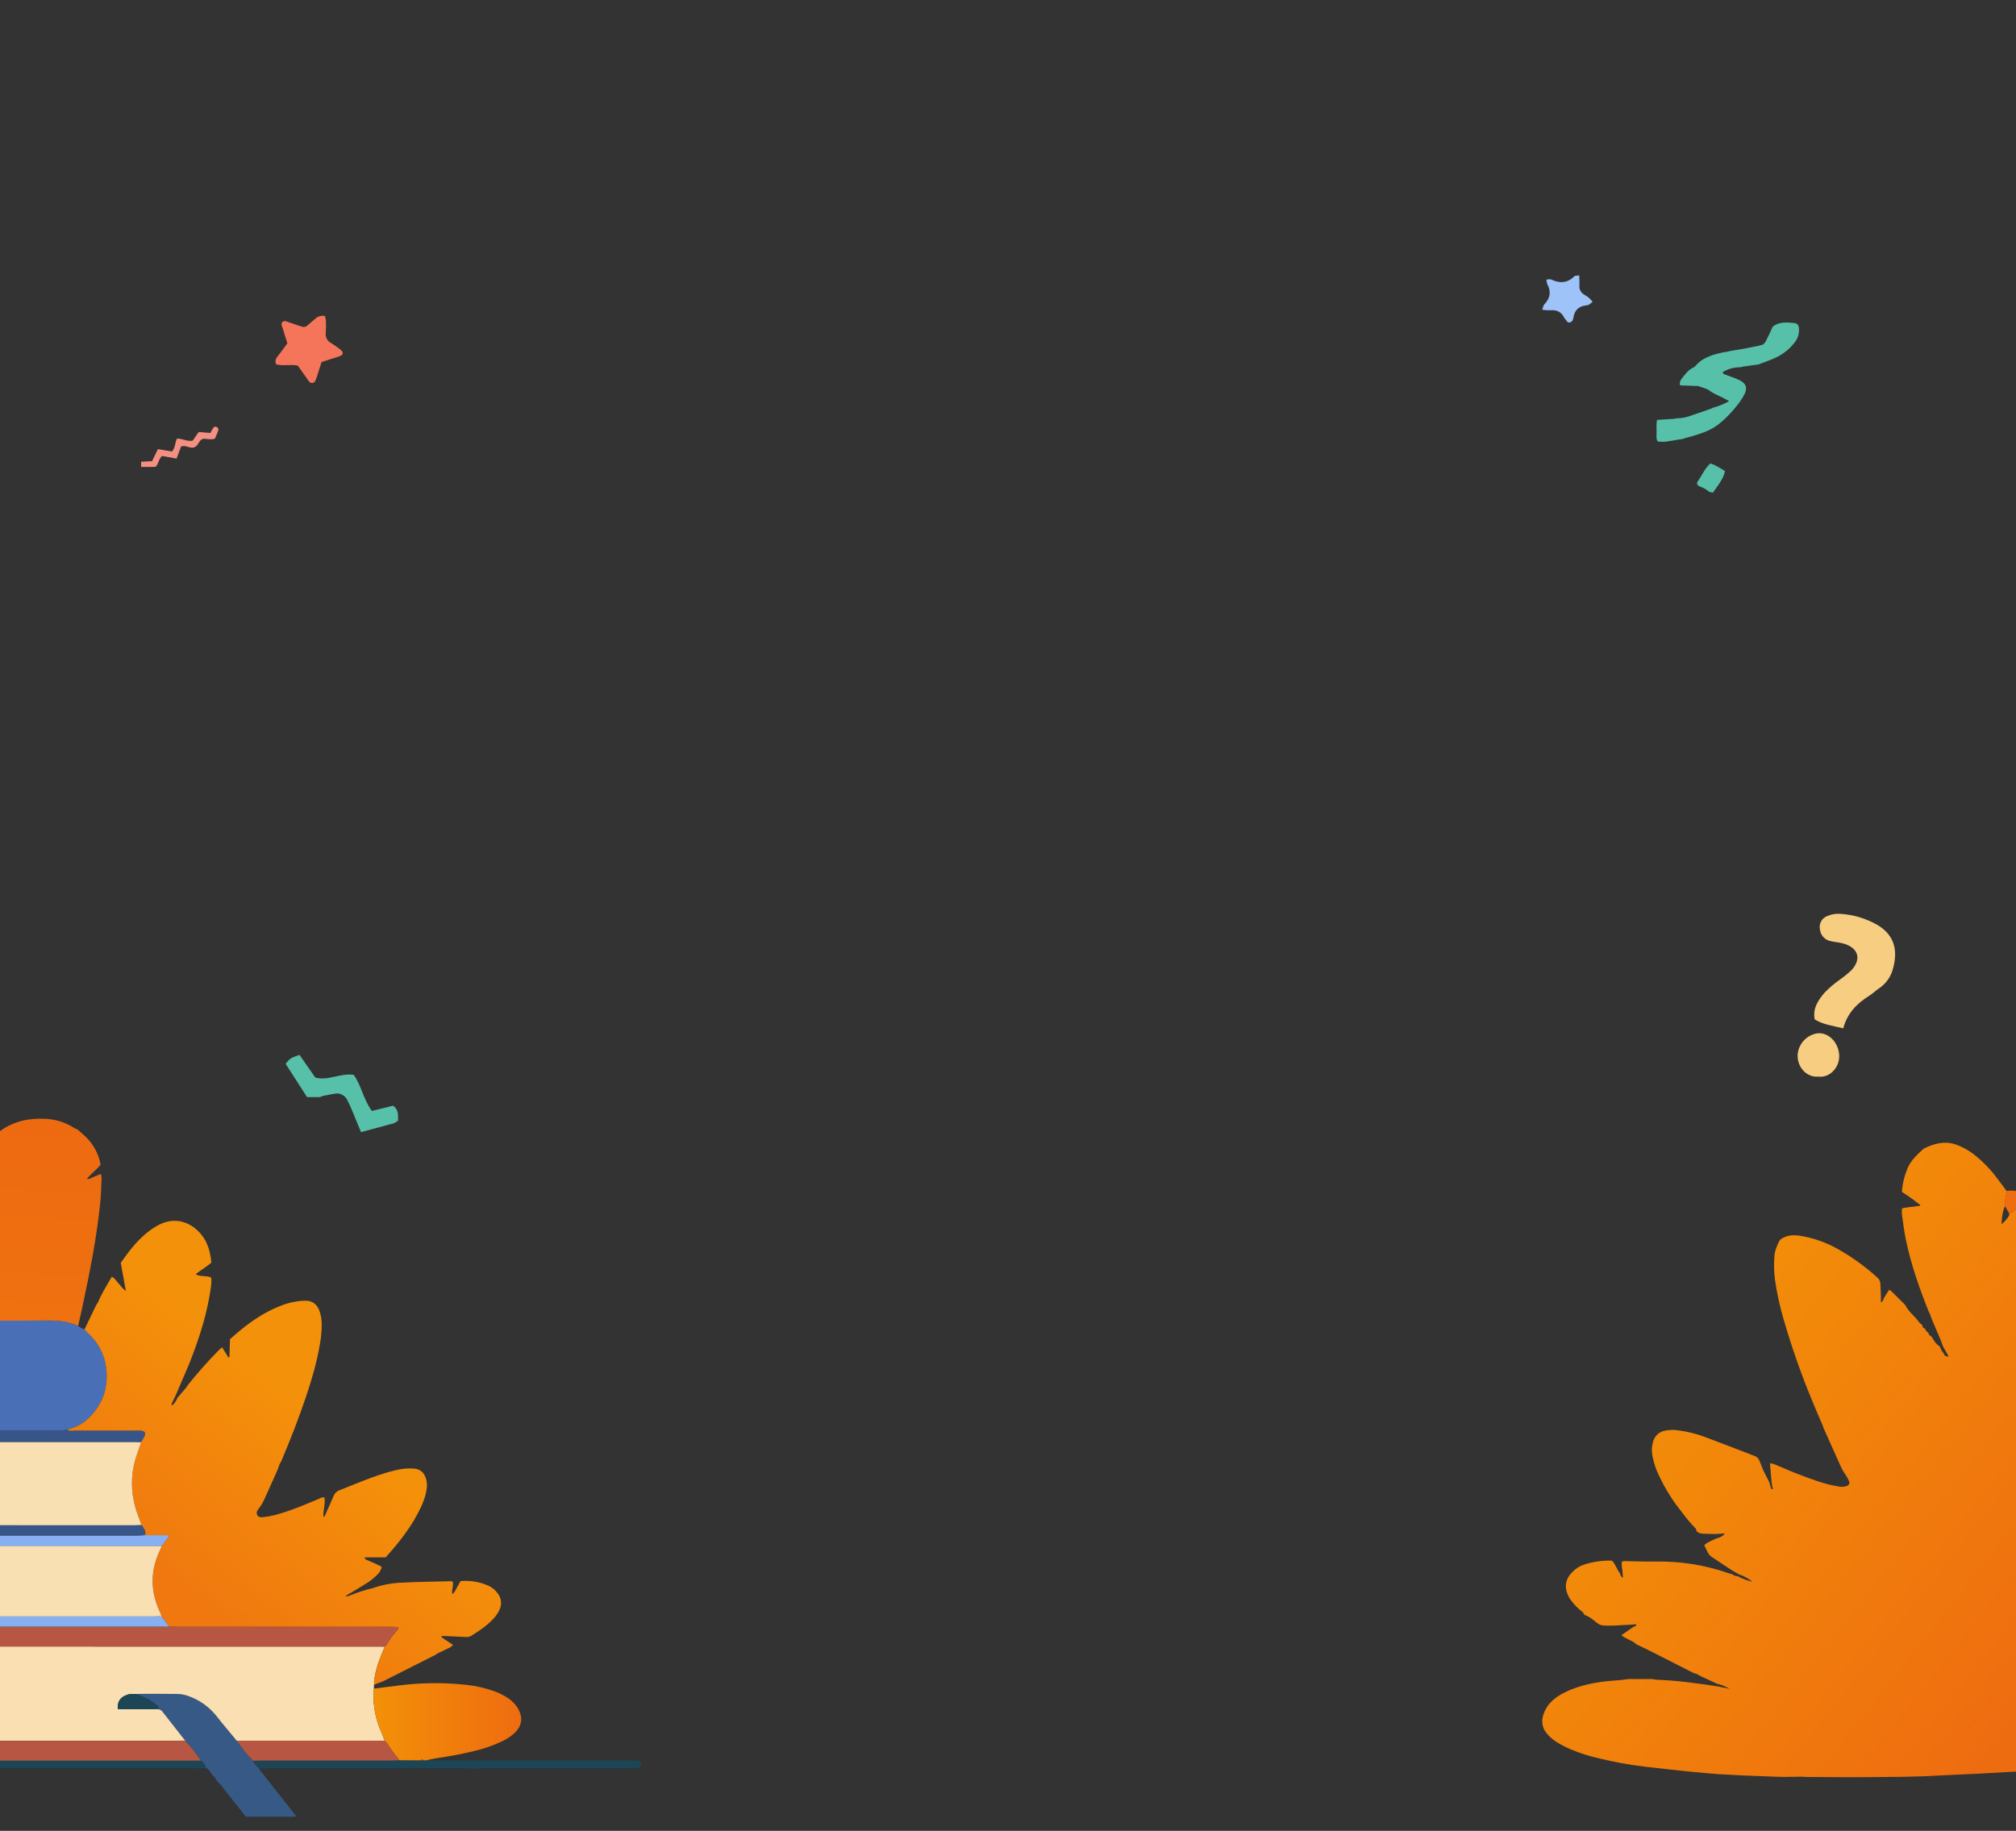 <svg width="600" height="545" viewBox="0 0 600 545" fill="none" xmlns="http://www.w3.org/2000/svg">
<rect x="0" y="0" width="600" height="545" fill="#333333" stroke="none"/>
<g clipPath="url(#clip0_446_4562)">
<path d="M618 400.3V526.177L617.237 526.582L610.281 526.938C610.107 526.831 609.906 526.778 609.703 526.785C609.5 526.791 609.303 526.857 609.136 526.974C605.612 527.124 602.084 527.254 598.56 527.432C595.165 527.598 591.769 527.837 588.374 528.002C584.528 528.197 580.679 528.302 576.838 528.537C569.85 528.97 562.854 528.941 555.858 529.01C549.699 529.063 543.539 528.982 537.375 528.954C536.973 528.954 536.607 528.893 536.226 528.865L531.199 528.941L528.9 528.897L519.63 528.541L518.871 528.516L512.321 528.16L511.562 528.128C508.749 527.885 505.936 527.675 503.124 527.383C498.532 526.908 493.942 526.404 489.353 525.869C484.897 525.332 480.476 524.529 476.113 523.465C473.167 522.822 470.283 521.913 467.498 520.749C465.971 520.085 464.494 519.31 463.078 518.43C462.111 517.797 461.237 517.03 460.482 516.151C458.935 514.411 458.638 512.351 459.41 510.177C459.72 509.33 460.136 508.527 460.647 507.785C461.603 506.381 463.46 504.952 464.979 504.142C468.784 502.119 472.891 501.155 477.106 500.581C478.946 500.33 480.806 500.249 482.659 500.075C483.294 500.014 483.925 499.905 484.559 499.816H491.889C492.257 499.916 492.634 499.985 493.014 500.022C499.113 500.2 505.137 501.083 511.156 501.977L514.849 502.714C513.462 502.054 512.406 501.467 511.192 501.281C509.621 500.556 508.046 499.84 506.483 499.103C505.964 498.86 505.478 498.561 504.976 498.294C504.55 498.176 504.133 498.03 503.726 497.857C499.833 495.89 495.947 493.902 492.074 491.931C490.502 491.122 488.919 490.385 487.34 489.612L486.854 489.369C486.155 488.56 485.102 488.345 484.242 487.803C483.716 487.475 483.089 487.297 482.607 486.726L486.127 484.273C486.303 484.238 486.472 484.176 486.629 484.087C486.778 483.958 487.115 483.921 486.942 483.488L486.102 483.577L481.104 483.856L479.577 483.905C478.504 483.856 477.363 484.018 476.362 483.694C475.454 483.399 474.719 482.573 473.903 481.99C473.209 481.447 472.431 481.02 471.601 480.728C471.597 480.671 471.577 480.618 471.543 480.572C471.51 480.527 471.464 480.493 471.412 480.473C471.275 480.262 471.187 479.991 471.01 479.861C469.75 478.915 468.629 477.795 467.679 476.534C467.173 475.891 466.767 475.175 466.474 474.409C465.537 471.949 466.112 469.832 467.892 468.027C468.841 467.001 470.026 466.228 471.344 465.776C474.057 464.881 476.904 464.47 479.758 464.562C480.81 465.614 481.196 467.193 482.169 468.371C482.191 468.645 482.283 468.909 482.437 469.136C482.59 469.364 482.8 469.548 483.045 469.67C482.988 469.144 482.944 468.727 482.9 468.306C482.948 467.164 482.43 466.043 482.775 464.764C483.081 464.764 483.382 464.704 483.683 464.708C486.697 464.752 489.711 464.878 492.724 464.837C500.103 464.687 507.449 465.856 514.423 468.29C514.825 468.435 515.283 468.537 515.717 468.658C516.118 469.115 516.673 469.136 517.211 469.212C518.574 469.971 520.047 470.509 521.575 470.807C520.346 469.998 519.164 469.119 517.718 468.739L515.451 467.448C513.474 466.14 511.494 464.845 509.533 463.514C509.1 463.235 508.731 462.868 508.448 462.437C507.99 461.672 507.644 460.818 507.218 459.948C507.509 459.685 507.821 459.447 508.15 459.235C508.886 458.831 509.645 458.503 510.397 458.139C512.578 457.37 512.578 457.37 513.378 456.475L510.401 456.637C509.271 456.605 508.146 456.556 507.021 456.548C506.463 456.56 505.911 456.432 505.414 456.176C505.219 456.077 505.054 455.926 504.94 455.738C504.826 455.551 504.766 455.335 504.767 455.115C503.248 453.56 501.841 451.897 500.556 450.141C499.479 448.728 498.374 447.34 497.422 445.834C495.771 443.318 494.338 440.664 493.138 437.901C492.469 436.292 491.993 434.609 491.72 432.886C491.529 431.669 491.613 430.424 491.965 429.243C492.159 428.42 492.582 427.67 493.184 427.08C493.786 426.49 494.542 426.085 495.364 425.912C496.683 425.615 498.045 425.564 499.383 425.763C502.117 426.118 504.803 426.78 507.391 427.738C512.317 429.567 517.207 431.498 522.118 433.372C522.455 433.474 522.765 433.651 523.025 433.89C523.285 434.129 523.489 434.423 523.62 434.752C523.986 435.711 524.376 436.658 524.754 437.614L526.558 441.163L527.016 442.697C527.016 442.819 527.016 442.985 527.08 443.058C527.144 443.13 527.41 443.337 527.482 443.292C527.791 443.143 527.719 442.916 527.482 442.722L527.253 441.103C527.096 439.314 526.939 437.529 526.771 435.578C527.166 435.618 527.558 435.694 527.94 435.804C530.254 436.756 532.533 437.796 534.863 438.686C538.882 440.224 542.9 441.799 547.159 442.479C547.913 442.647 548.697 442.626 549.441 442.418C550.277 442.139 550.615 441.576 550.281 440.799C549.979 440.161 549.634 439.544 549.249 438.953C548.841 438.377 548.468 437.777 548.131 437.156C546.291 433.109 544.483 429.041 542.671 424.981C542.605 424.802 542.551 424.618 542.51 424.431C541.397 421.82 540.244 419.226 539.183 416.595C535.906 408.656 533.076 400.537 530.705 392.278C529.647 388.616 528.841 384.884 528.294 381.111C527.96 378.672 527.9 376.204 528.113 373.752C528.253 372.166 528.888 370.761 529.567 369.373C529.819 369.008 530.165 368.72 530.568 368.539C532.215 367.6 533.995 367.584 535.792 367.863C539.856 368.533 543.768 369.934 547.34 372C551.414 374.34 555.228 377.114 558.715 380.273C559.011 380.518 559.248 380.827 559.409 381.178C559.57 381.528 559.65 381.911 559.644 382.296C559.672 383.511 559.744 384.753 559.796 385.98V387.696C560.033 387.577 560.236 387.399 560.387 387.18C560.537 386.961 560.63 386.706 560.656 386.441L562.264 383.903C562.529 384.073 562.783 384.261 563.023 384.466C564.261 385.68 565.493 386.904 566.72 388.137C566.908 388.311 567.07 388.513 567.198 388.736C568.138 390.61 569.91 391.792 571.071 393.484C571.397 393.867 571.764 394.213 572.164 394.516C572.143 394.634 572.148 394.755 572.178 394.871C572.209 394.986 572.265 395.094 572.342 395.185C572.419 395.276 572.515 395.349 572.623 395.399C572.731 395.448 572.849 395.473 572.968 395.471C573.056 396.143 573.567 396.487 574.029 396.863C574.051 396.989 574.051 397.118 574.029 397.244L574.885 397.908C575.56 399.013 576.187 400.158 577.364 400.83C577.547 401.507 577.883 402.133 578.344 402.659C578.602 403.299 578.923 403.845 579.952 403.813L579.345 402.688L578.224 400.704C578.039 400.162 577.886 399.608 577.661 399.085C576.689 396.762 575.692 394.451 574.716 392.128C574.583 391.768 574.47 391.4 574.378 391.027C574.257 390.881 574.151 390.723 574.065 390.553C571.284 383.6 568.805 376.541 567.258 369.191C566.728 366.669 566.414 364.103 566.053 361.549C566.012 360.951 566.012 360.35 566.053 359.752C567.66 359.218 569.356 359.347 570.955 358.942C571.204 359.048 571.477 359.048 571.497 358.736C571.497 358.61 571.184 358.469 571.015 358.331C569.459 357.088 567.836 355.932 566.153 354.871C566.088 354.712 566.058 354.54 566.065 354.369C566.276 352.049 566.853 349.779 567.772 347.642C568.841 345.262 570.694 343.594 572.554 341.902C575.632 340.405 578.766 339.502 582.198 340.729C583.955 341.358 585.609 342.246 587.108 343.364C589.575 345.236 591.791 347.423 593.702 349.868C594.907 351.378 596.028 352.956 597.19 354.506C597.225 354.815 597.212 355.128 597.154 355.433C596.704 356.647 596.82 357.886 596.804 359.125C596.748 359.153 596.659 359.169 596.639 359.218C595.928 360.861 595.783 362.609 595.699 364.419C596.575 363.696 597.327 362.833 597.925 361.865C598.034 361.679 597.925 361.371 597.925 361.116C598.48 361.116 598.825 360.76 599.227 360.44C600.195 359.667 600.561 359.813 601.047 361.104C601.307 361.282 601.539 361.499 601.734 361.747C602.671 363.439 603.571 365.151 604.487 366.851C605.29 368.32 606.094 369.782 606.898 371.251C607.018 371.47 607.127 371.696 607.223 371.927C607.464 372.522 607.625 373.141 607.926 373.716C609.859 377.581 611.611 381.523 613.214 385.539C613.833 387.093 614.516 388.623 615.123 390.185C615.702 391.679 616.284 393.18 616.73 394.718C617.132 396.013 616.971 397.301 615.959 398.325C615.543 398.81 615.049 399.221 614.496 399.539C615.051 399.28 616.18 400.753 616.811 400.668C617.228 400.627 617.632 400.502 618 400.3Z" fill="url(#paint0_linear_446_4562)"/>
<path d="M615.991 360.436C616.651 360.589 617.323 360.677 618 360.699V400.3C617.627 400.503 617.217 400.627 616.795 400.664C616.164 400.737 615.035 399.276 614.48 399.535C615.033 399.217 615.527 398.806 615.943 398.321C616.955 397.296 617.096 396.009 616.714 394.714C616.26 393.176 615.678 391.674 615.107 390.181C614.5 388.619 613.817 387.089 613.198 385.534C611.591 381.519 609.843 377.577 607.91 373.712C607.625 373.141 607.448 372.497 607.207 371.923C607.111 371.692 607.002 371.466 606.882 371.247C606.078 369.778 605.274 368.316 604.471 366.847C603.555 365.147 602.654 363.435 601.718 361.743C601.523 361.495 601.291 361.278 601.031 361.1C600.545 359.809 600.179 359.663 599.211 360.436C598.809 360.756 598.463 361.124 597.909 361.112L596.788 359.12C596.788 357.882 596.687 356.635 597.137 355.429C597.196 355.124 597.209 354.811 597.174 354.502C598.577 354.281 600.013 354.42 601.349 354.907C603.462 355.66 605.564 356.446 607.653 357.267C607.992 357.431 608.282 357.682 608.493 357.995C608.738 358.372 608.955 358.767 609.14 359.177C609.136 359.448 609.206 359.715 609.342 359.949C609.478 360.183 609.675 360.375 609.911 360.505C609.823 359.954 609.759 359.554 609.698 359.149C609.751 358.914 609.807 358.679 609.891 358.307C610.293 358.42 610.558 358.489 610.836 358.59C612.559 359.185 614.259 359.865 615.991 360.436Z" fill="#EE6D10"/>
<path d="M-125.788 479.2C-127.365 477.421 -127.312 474.846 -127.183 472.454C-127.078 470.582 -127.256 468.693 -127.123 466.821C-126.941 464.242 -126.058 461.894 -124.115 460.107C-123.175 459.242 -122.081 458.566 -120.889 458.113C-118.843 457.338 -116.668 456.963 -114.483 457.009C-108.89 457.061 -103.298 457.009 -97.701 457.009H-97.298C-96.415 456.976 -95.5 457.281 -94.669 456.737C-92.508 457.179 -90.323 457.078 -88.146 457.078H-19.198V460.144C-24.678 460.144 -30.157 460.067 -35.637 460.189C-40.879 460.306 -45.144 464.019 -45.757 469.595C-45.915 471.051 -45.768 472.524 -45.325 473.92C-44.883 475.315 -44.154 476.601 -43.187 477.695C-42.22 478.789 -41.036 479.667 -39.711 480.271C-38.386 480.875 -36.95 481.192 -35.496 481.202C-30.403 481.202 -25.311 481.202 -20.219 481.202C-19.835 481.202 -19.448 481.158 -19.065 481.133H-18.92H-18.775H-5.578C-4.937 481.154 -4.296 481.194 -3.655 481.194H45.535C46.176 481.194 46.817 481.154 47.458 481.133L48.168 481.198L50.442 484.24C49.732 484.24 49.023 484.24 48.313 484.24C-6.414 484.24 -61.142 484.24 -115.87 484.24C-116.575 484.24 -117.285 484.187 -117.99 484.159C-119.297 484.537 -120.506 486.567 -121.716 483.144H-121.696C-122.023 483.063 -122.331 482.915 -122.598 482.709C-122.866 482.502 -123.089 482.243 -123.252 481.946H-123.232L-123.716 481.539C-123.95 481.369 -124.256 481.263 -124.421 481.02C-124.835 480.382 -125.292 479.774 -125.788 479.2Z" fill="#86B0F1"/>
<path d="M-12.542 393.017C-11.836 393.05 -11.13 393.103 -10.425 393.107C-2.2 393.107 6.03 393.164 14.255 393.078C17.392 393.046 20.4 393.379 23.27 394.679C23.843 395.133 24.407 395.596 25.17 395.682C25.437 396.037 25.728 396.373 26.041 396.689C29.295 399.522 31.321 403.524 31.685 407.841C32.193 413.121 30.633 417.711 26.996 421.524C25.153 423.547 22.731 424.941 20.065 425.513C18.686 425.919 17.271 425.858 15.86 425.858H-90.089C-91.5 425.858 -92.911 425.813 -94.294 426.187C-94.907 425.663 -95.645 425.886 -96.31 425.886C-103.493 425.865 -110.675 425.865 -117.857 425.886C-118.494 425.886 -119.135 425.955 -119.772 425.988C-120.176 425.842 -120.494 425.582 -120.329 425.135C-120.272 424.993 -120.187 424.864 -120.079 424.756C-119.971 424.648 -119.842 424.564 -119.7 424.509C-119.199 424.409 -118.69 424.349 -118.18 424.331C-117.535 424.355 -116.894 424.4 -116.249 424.4C-89.1 424.4 -61.951 424.4 -34.802 424.4C-33.516 424.446 -32.229 424.348 -30.964 424.107C-26.371 423.039 -23.198 420.176 -21.287 415.895C-18.465 409.58 -20.287 402.249 -25.041 398.094C-27.427 395.963 -30.489 394.757 -33.677 394.691C-34.387 394.691 -35.097 394.691 -35.806 394.691H-115.527C-116.297 394.691 -117.067 394.743 -117.841 394.776C-118.333 394.739 -118.829 394.715 -119.321 394.67C-120.103 394.597 -120.18 394.475 -120.168 393.415L-119.789 393.143C-118.95 393.143 -118.111 393.115 -117.277 393.115C-83.843 393.115 -50.411 393.115 -16.981 393.115C-15.501 393.099 -14.021 393.046 -12.542 393.017Z" fill="#4970B6"/>
<path d="M-94.298 426.183C-92.915 425.809 -91.504 425.854 -90.093 425.854H15.86C17.271 425.854 18.682 425.894 20.065 425.508C20.666 426.073 21.408 425.829 22.081 425.833C28.234 425.854 34.391 425.833 40.548 425.833C41.06 425.833 41.576 425.813 42.084 425.858C43.068 425.943 43.467 426.593 43.056 427.458C42.749 428.092 42.354 428.676 41.999 429.298C41.289 429.298 40.58 429.249 39.874 429.249H-45.443C-46.088 429.249 -46.733 429.249 -47.378 429.269C-51.934 429.359 -56.797 432.657 -58.244 438.026C-58.595 439.479 -58.731 440.976 -58.648 442.469C-58.466 449.231 -52.906 453.942 -47.293 454.011C-46.648 454.011 -46.003 454.011 -45.358 454.011L-19.243 454.04C-19.243 455.043 -19.243 456.05 -19.223 457.053H-88.17C-90.347 457.053 -92.532 457.155 -94.694 456.712L-96.947 456.237L-97.754 455.945L-98.125 455.847L-98.895 455.518C-98.933 455.477 -98.981 455.445 -99.035 455.428C-99.089 455.41 -99.146 455.406 -99.201 455.417L-99.669 455.165C-99.711 455.118 -99.763 455.083 -99.821 455.062C-99.88 455.041 -99.942 455.034 -100.004 455.043L-100.443 454.783C-100.481 454.735 -100.531 454.697 -100.587 454.674C-100.644 454.65 -100.705 454.642 -100.766 454.649L-101.217 454.361L-102.1 453.898L-102.383 453.621L-103.661 452.728L-103.931 452.452C-104.423 452.046 -105.019 451.741 -105.382 451.233C-106.244 450.136 -107.008 448.965 -107.664 447.732C-109.644 443.704 -109.733 439.695 -107.862 435.601C-106.929 433.559 -105.568 431.744 -103.874 430.281C-103.521 430.018 -103.147 429.783 -102.757 429.578C-102.673 429.497 -101.741 428.888 -101.741 428.888L-101.625 428.827L-101.318 428.55C-100.729 428.006 -99.955 427.888 -99.242 427.637L-98.633 427.356L-98.052 427.06L-97.786 426.975L-96.887 426.666L-96.609 426.589L-96.161 426.544L-94.298 426.183Z" fill="#38558A"/>
<path d="M-137.558 523.932H-132.538L-131.042 523.961C-129.369 523.997 -127.691 524.062 -126.018 524.062C-64.791 524.062 -3.562 524.062 57.667 524.062C58.373 524.062 59.083 524.062 59.792 524.03C60.575 524.575 61.133 525.39 61.361 526.32C60.655 526.341 59.946 526.381 59.24 526.381C-31.94 526.381 -123.118 526.381 -214.295 526.381C-215.173 526.381 -216.101 526.657 -216.931 526.105C-216.933 526.086 -216.94 526.068 -216.95 526.052C-216.961 526.036 -216.975 526.023 -216.992 526.013C-217.008 526.004 -217.027 525.999 -217.046 525.999C-217.065 525.999 -217.084 526.003 -217.101 526.012C-217.318 525.865 -217.469 525.638 -217.52 525.38C-217.571 525.122 -217.519 524.854 -217.375 524.635C-217.263 524.438 -217.098 524.276 -216.899 524.169C-216.7 524.061 -216.475 524.011 -216.25 524.026H-214.702H-193.038C-192.203 524.026 -191.365 524.001 -190.53 523.989C-190.215 523.989 -189.893 524.034 -189.574 524.034H-171.221C-170.838 524.034 -170.451 523.977 -170.068 523.944C-169.491 523.973 -168.918 524.03 -168.342 524.03C-158.665 524.03 -148.979 524.03 -139.283 524.03C-138.707 524.03 -138.134 523.973 -137.558 523.932Z" fill="#1C4655"/>
<path d="M61.361 526.328C61.133 525.398 60.575 524.585 59.792 524.042C58.407 521.944 56.843 519.971 55.119 518.145C52.821 515.218 50.524 512.29 48.229 509.36C47.92 509.033 47.502 508.832 47.055 508.795C47.281 508.426 47.321 508.068 46.93 507.788C45.894 507.057 44.971 506.164 43.785 505.648C42.801 505.221 41.838 504.738 40.866 504.283C41.055 504.243 41.246 504.217 41.439 504.206C45.293 504.206 49.148 504.169 53.002 504.239C54.028 504.282 55.041 504.482 56.006 504.831C59.243 505.966 62.106 507.978 64.28 510.647C64.897 511.391 65.49 512.17 66.09 512.918C67.566 514.705 69.044 516.488 70.525 518.267C71.332 519.331 72.078 520.419 72.912 521.447C73.662 522.377 74.493 523.242 75.291 524.135C75.703 525.059 76.376 525.84 77.227 526.381C77.192 526.54 77.21 526.707 77.279 526.854C77.349 527.001 77.465 527.12 77.61 527.193C78.783 528.717 79.948 530.248 81.142 531.758C83.416 534.642 85.701 537.522 87.996 540.397C88.024 540.434 87.996 540.511 87.996 540.568C87.907 540.649 87.827 540.799 87.742 540.799C82.904 540.799 78.065 540.799 73.227 540.799C72.296 539.881 71.654 538.768 70.832 537.802C70.009 536.835 69.255 535.84 68.469 534.857C67.546 533.712 66.623 532.563 65.752 531.377C65.151 530.564 64.211 530.008 63.913 528.964C63.01 528.489 62.728 527.486 62.087 526.787L61.736 526.503L61.361 526.328Z" fill="#375985"/>
<path d="M77.239 526.369C76.388 525.828 75.715 525.047 75.303 524.123C76.073 524.103 76.844 524.062 77.614 524.062C90.554 524.062 103.491 524.062 116.426 524.062C117.192 524.062 117.962 523.989 118.732 523.953L125.227 523.989H126.034L126.881 523.969C127.844 523.989 128.812 524.022 129.78 524.022H188.006C188.651 524.022 189.296 524.022 189.937 524.074C190.191 524.122 190.422 524.252 190.596 524.444C190.77 524.636 190.877 524.88 190.901 525.138C190.887 525.398 190.798 525.648 190.645 525.856C190.492 526.065 190.28 526.224 190.038 526.312C189.786 526.369 189.529 526.395 189.272 526.389C188.756 526.389 188.239 526.389 187.723 526.389H142.847C142.138 526.389 141.432 526.442 140.726 526.471C140.15 526.442 139.573 526.389 138.997 526.389H79.739C79.162 526.389 78.585 526.442 78.009 526.471L77.239 526.369Z" fill="#1C4655"/>
<path d="M77.239 526.369L78.009 526.466Z" fill="#F9FBFE"/>
<path d="M114.502 490.166C114.135 491.059 113.793 491.961 113.402 492.846C112.423 495.171 111.736 497.609 111.357 500.104C111.331 500.426 111.331 500.749 111.357 501.071C111.357 501.237 111.321 501.404 111.301 501.57C111.301 501.928 111.301 502.285 111.301 502.642C111.301 503 111.192 503.28 111.18 503.601C110.999 507.884 111.849 512.148 113.66 516.029C113.978 516.723 114.196 517.462 114.466 518.181H73.029C72.195 518.181 71.36 518.234 70.529 518.263C69.046 516.481 67.567 514.698 66.094 512.914C65.477 512.166 64.885 511.387 64.284 510.643C62.107 507.98 59.243 505.973 56.006 504.844C55.041 504.494 54.028 504.294 53.002 504.251C49.148 504.182 45.293 504.218 41.439 504.218C41.246 504.23 41.055 504.255 40.866 504.295H38.511L37.733 504.535C35.858 505.181 34.943 506.484 35.036 508.491C35.036 508.775 35.189 508.852 35.439 508.795H47.055C47.502 508.832 47.92 509.033 48.228 509.36C50.516 512.306 52.813 515.234 55.119 518.145C51.188 518.145 47.257 518.181 43.326 518.181C23.343 518.181 3.359 518.181 -16.626 518.181C-18.236 518.209 -19.843 518.005 -21.396 517.576C-24.77 516.574 -27.641 514.322 -29.432 511.273C-31.223 508.224 -31.801 504.605 -31.049 501.144C-30.646 499.161 -29.81 497.293 -28.601 495.677C-27.391 494.061 -25.839 492.738 -24.057 491.803C-21.82 490.626 -19.322 490.045 -16.799 490.113C26.456 490.137 69.71 490.144 112.962 490.133L114.502 490.166Z" fill="#F9DFB1"/>
<path d="M118.526 484.468C118.454 484.748 118.466 484.975 118.361 485.089C117.097 486.474 115.983 487.99 115.039 489.613C114.88 489.816 114.7 490.001 114.502 490.166C114.135 491.059 113.793 491.961 113.402 492.846C112.423 495.17 111.736 497.609 111.357 500.104C111.331 500.426 111.331 500.749 111.357 501.071L112.253 501.127C112.849 500.904 113.462 500.721 114.039 500.453C119.256 497.838 124.467 495.21 129.671 492.57C129.886 492.439 130.091 492.291 130.284 492.127C131.038 491.778 131.816 491.465 132.541 491.063C133.267 490.661 134.211 490.466 134.799 489.634L131.493 487.428C131.443 487.395 131.407 487.345 131.392 487.286C131.394 487.19 131.407 487.095 131.433 487.002C131.792 487.002 132.167 487.002 132.541 487.002C134.474 487.089 136.404 487.181 138.331 487.278C138.97 487.381 139.624 487.275 140.198 486.978C142.565 485.511 144.863 483.96 146.791 481.917C147.606 481.082 148.262 480.103 148.726 479.029C149.057 478.284 149.184 477.464 149.094 476.652C149.004 475.841 148.7 475.069 148.214 474.416C147.386 473.245 146.237 472.343 144.908 471.82C142.419 470.811 139.729 470.413 137.057 470.659C136.465 471.727 135.884 472.803 135.271 473.859C135.082 474.109 134.867 474.338 134.63 474.542C134.332 473.177 135.033 471.987 134.771 470.838C134.607 470.766 134.435 470.714 134.259 470.683C129.171 470.817 124.078 470.858 118.998 471.142C116.229 471.29 113.496 471.837 110.882 472.767C108.635 473.292 106.434 473.996 104.297 474.871C103.83 475.129 103.292 475.224 102.765 475.143C104.092 474.363 103.285 474.769 104.378 474.18C106.245 473.035 108.14 471.938 109.962 470.724C110.852 470.085 111.682 469.366 112.442 468.575C113.056 467.994 113.46 467.222 113.587 466.382C113.043 466.106 112.595 465.862 112.132 465.651C111.132 465.204 110.116 464.782 109.124 464.327C108.87 464.209 108.487 464.136 108.624 463.588H114.777C118.954 458.97 122.724 454.145 125.344 448.5C125.861 447.385 126.284 446.229 126.61 445.044C127.014 443.541 127.264 442.01 126.852 440.438C126.328 438.407 125.159 437.278 123.07 437.152C121.787 437.064 120.497 437.127 119.228 437.339C117.513 437.672 115.819 438.107 114.156 438.643C109.652 440.016 105.35 441.929 100.967 443.63C100.58 443.771 100.228 443.996 99.936 444.289C99.644 444.581 99.419 444.935 99.278 445.324C98.524 447.111 97.729 448.886 96.919 450.653C96.774 450.965 96.754 451.42 96.249 451.522C96.125 449.584 96.883 447.688 96.564 445.763C95.794 445.58 95.258 446.023 94.681 446.262C90.516 448 86.363 449.767 82.001 450.941C80.882 451.237 79.743 451.45 78.593 451.579C77.852 451.668 76.944 451.802 76.529 450.941C76.174 450.218 76.606 449.515 77.061 448.979C78.045 447.822 78.61 446.445 79.222 445.092C80.346 442.615 81.457 440.132 82.557 437.644C82.787 437.116 82.96 436.551 83.129 436.019C83.361 435.638 83.574 435.245 83.766 434.842C86.379 428.632 88.855 422.369 91 415.976C92.75 410.753 94.33 405.478 95.221 400.023C95.59 398.046 95.764 396.036 95.742 394.025C95.74 392.594 95.466 391.177 94.935 389.849C94.189 388.152 92.919 387.201 91.028 387.189C90.625 387.189 90.254 387.189 89.867 387.218C87.425 387.421 85.032 388.025 82.783 389.005C78.686 390.682 75.045 393.115 71.626 395.909C70.529 396.803 69.477 397.753 68.441 398.646C68.392 400.466 68.344 402.147 68.296 403.833C68.297 403.863 68.292 403.892 68.282 403.92C68.271 403.948 68.256 403.974 68.235 403.995C68.191 404.032 68.114 404.032 67.969 404.068L66.114 401.071C65.683 401.441 65.308 401.705 65.022 402.009C61.801 405.281 58.752 408.72 55.889 412.313C55.736 412.523 55.601 412.746 55.486 412.979L52.813 416.086C52.484 416.983 51.928 417.777 51.2 418.389C51.123 418.202 51.011 418.064 51.043 417.983C51.446 417.073 51.906 416.175 52.337 415.27C53.095 413.499 53.852 411.727 54.607 409.953C55.24 408.467 55.91 406.997 56.498 405.486C58.982 399.142 61.147 392.696 62.316 385.959C62.635 384.119 63.038 382.271 62.865 380.342C62.139 379.915 61.353 379.936 60.599 379.867C59.845 379.797 59.087 379.797 58.236 379.31C59.764 378.027 61.437 377.166 62.901 375.834C62.599 372.434 61.691 369.25 59.22 366.712C55.926 363.312 51.494 362.374 47.208 364.64C46.127 365.216 45.096 365.885 44.128 366.639C40.83 369.209 38.318 372.491 35.943 375.919C36.435 378.628 36.919 381.292 37.463 384.302C37.128 384.043 36.809 383.765 36.508 383.469C35.745 382.592 35.012 381.682 34.246 380.809C33.947 380.521 33.626 380.258 33.286 380.021C31.83 382.616 30.242 384.976 29.194 387.636C28.967 387.939 28.759 388.257 28.573 388.586C27.423 390.95 26.294 393.322 25.157 395.69C25.425 396.045 25.716 396.381 26.028 396.697C29.283 399.53 31.309 403.532 31.673 407.85C32.181 413.129 30.621 417.719 26.984 421.532C25.141 423.555 22.718 424.949 20.053 425.521C20.654 426.085 21.396 425.841 22.069 425.846C28.222 425.866 34.379 425.846 40.535 425.846C41.047 425.846 41.564 425.825 42.072 425.87C43.056 425.955 43.455 426.605 43.043 427.47C42.737 428.104 42.342 428.689 41.987 429.31C41.33 431.272 40.539 433.201 40.044 435.203C38.665 440.718 39.14 446.14 41.172 451.449C41.495 452.293 41.816 453.139 42.136 453.987C42.414 454.421 42.693 454.852 42.967 455.291C43.123 455.538 43.216 455.819 43.238 456.111C43.26 456.403 43.21 456.696 43.092 456.964H50.047C50.37 457.468 50.047 457.662 49.882 457.902L48.152 460.168C47.983 460.574 47.833 461.005 47.64 461.387C44.75 467.389 44.682 473.423 47.434 479.488C47.624 479.895 47.797 480.301 47.978 480.707L48.164 481.174L50.438 484.216C51.341 484.216 52.244 484.261 53.144 484.261H116.22C116.978 484.305 117.736 484.196 118.526 484.468Z" fill="url(#paint1_linear_446_4562)"/>
<path d="M153.145 515.87C152.096 516.829 150.914 517.629 149.637 518.246C146.905 519.554 144.038 520.556 141.089 521.235C137.461 522.137 133.796 522.799 130.102 523.335C129.022 523.489 127.961 523.766 126.877 523.985L126.026 524.005C125.756 523.668 125.494 523.705 125.219 524.005L118.724 523.969C118.705 523.842 118.664 523.72 118.603 523.607C117.346 522.098 116.191 520.507 115.144 518.843C114.939 518.601 114.707 518.383 114.454 518.193C114.188 517.475 113.97 516.735 113.648 516.041C111.837 512.161 110.987 507.897 111.168 503.613C111.168 503.292 111.249 502.975 111.289 502.655C113.708 502.346 116.127 502.021 118.547 501.737C125.322 500.866 132.175 500.804 138.965 501.55C141.715 501.849 144.422 502.472 147.029 503.406C148.491 503.916 149.883 504.609 151.173 505.469C152.482 506.311 153.561 507.468 154.314 508.836C155.685 511.439 155.282 513.864 153.145 515.87Z" fill="url(#paint2_linear_446_4562)"/>
<path d="M23.27 394.678C20.4 393.379 17.392 393.054 14.255 393.078C6.03 393.164 -2.2 393.111 -10.425 393.107C-11.13 393.107 -11.836 393.05 -12.542 393.017C-12.542 392.266 -11.655 368.58 -11.384 365.282C-10.931 359.066 -9.561 352.953 -7.32 347.144C-6.389 344.827 -5.2 342.624 -3.776 340.577C-3.145 339.615 -2.393 338.74 -1.538 337.973C-0.481 337.005 0.683 336.16 1.929 335.455C3.901 334.377 6.04 333.644 8.255 333.286C13.094 332.624 17.763 332.982 22.012 335.723C22.346 335.911 22.694 336.073 23.053 336.207C23.916 336.978 24.819 337.709 25.645 338.522C27.881 340.728 29.38 343.579 29.935 346.681C28.762 348.224 27.113 349.317 25.855 350.925C26.734 351.067 27.294 350.543 27.931 350.308C28.569 350.072 29.23 349.772 30.024 349.435C30.134 349.802 30.206 350.181 30.238 350.564C30.133 352.96 30.093 355.368 29.859 357.752C28.806 368.413 26.686 378.892 24.456 389.35C24.077 391.125 23.67 392.908 23.27 394.678Z" fill="url(#paint3_linear_446_4562)"/>
<path d="M111.293 501.57C111.313 501.404 111.329 501.237 111.349 501.071L112.245 501.127L111.293 501.57Z" fill="#F2870F"/>
<path d="M114.502 490.166H112.954C69.704 490.166 26.45 490.159 -16.808 490.145C-19.33 490.077 -21.828 490.659 -24.065 491.835C-25.847 492.77 -27.399 494.094 -28.609 495.71C-29.818 497.326 -30.655 499.193 -31.057 501.176C-31.809 504.637 -31.231 508.257 -29.44 511.306C-27.649 514.355 -24.778 516.607 -21.404 517.609C-19.851 518.037 -18.244 518.241 -16.634 518.214C3.348 518.198 23.332 518.198 43.318 518.214C47.249 518.214 51.18 518.189 55.111 518.177C56.835 520.003 58.399 521.976 59.784 524.074C59.075 524.074 58.365 524.103 57.659 524.103C-3.57 524.103 -64.799 524.103 -126.026 524.103C-127.699 524.103 -129.377 524.038 -131.05 524.005C-131.493 523.668 -131.941 523.331 -132.546 523.376C-135.884 522.291 -138.384 520.127 -140.207 517.162C-141.12 515.581 -141.689 513.823 -141.876 512.004C-142.477 507.475 -142.146 502.935 -142.142 498.406C-142.1 495.932 -141.473 493.504 -140.311 491.323C-139.486 489.803 -138.341 488.482 -136.957 487.453C-135.94 486.672 -134.839 486.01 -133.675 485.479C-132.063 484.676 -130.287 484.266 -128.49 484.281C-125.929 484.334 -123.369 484.248 -120.829 484.22L-118.006 484.187C-117.301 484.216 -116.591 484.269 -115.886 484.269C-61.158 484.269 -6.431 484.269 48.297 484.269C49.007 484.269 49.716 484.269 50.426 484.269C51.329 484.269 52.232 484.313 53.131 484.313H116.208C116.954 484.313 117.724 484.204 118.514 484.476C118.442 484.756 118.454 484.983 118.349 485.097C117.085 486.482 115.971 487.999 115.027 489.622C114.871 489.821 114.695 490.003 114.502 490.166Z" fill="#B75743"/>
<path d="M48.152 460.168C47.983 460.575 47.833 461.005 47.64 461.387C44.75 467.39 44.682 473.423 47.434 479.488C47.624 479.895 47.797 480.301 47.978 480.707L47.454 481.113C46.813 481.133 46.172 481.174 45.531 481.174H-3.659C-4.3 481.174 -4.941 481.133 -5.582 481.113L-5.961 480.772C-5.961 476.682 -5.994 472.592 -5.994 468.502C-5.994 465.712 -5.961 462.922 -5.945 460.132L48.152 460.168Z" fill="#F9E0B2"/>
<path d="M47.454 481.141L47.978 480.735L48.164 481.202L47.454 481.141Z" fill="#F9DFB1"/>
<path d="M-5.921 454.052C-5.949 451.526 -5.986 449 -6.006 446.473C-6.026 443.651 -7.514 441.921 -10.316 441.839C-13.659 441.742 -17.005 441.839 -20.348 441.88C-21.634 441.851 -22.92 441.758 -24.202 441.819C-24.834 441.896 -25.448 442.079 -26.021 442.359C-26.319 442.481 -26.509 442.765 -26.206 443.289C-24.19 443.322 -22.073 443.362 -19.965 443.253C-19.704 443.372 -19.486 443.571 -19.342 443.82C-19.197 444.07 -19.133 444.358 -19.158 444.646C-19.191 447.787 -19.221 450.926 -19.251 454.064L-45.37 454.036C-46.015 454.036 -46.66 454.036 -47.306 454.036C-52.918 453.967 -58.478 449.255 -58.66 442.493C-58.743 441 -58.607 439.503 -58.256 438.05C-56.801 432.673 -51.934 429.375 -47.378 429.302C-46.733 429.302 -46.088 429.281 -45.443 429.281H39.878C40.584 429.281 41.293 429.314 42.003 429.33C41.346 431.292 40.556 433.221 40.06 435.223C38.681 440.739 39.157 446.161 41.189 451.469C41.511 452.314 41.832 453.16 42.152 454.007C41.382 454.028 40.612 454.068 39.838 454.068L-5.921 454.052Z" fill="#F9E0B2"/>
<path d="M114.462 518.181C114.715 518.371 114.947 518.589 115.152 518.831C116.199 520.495 117.354 522.086 118.611 523.595C118.672 523.707 118.713 523.83 118.732 523.957C117.962 523.993 117.192 524.066 116.426 524.066C103.486 524.066 90.548 524.066 77.614 524.066C76.844 524.066 76.073 524.107 75.303 524.127C74.497 523.234 73.691 522.369 72.924 521.439C72.09 520.411 71.312 519.323 70.537 518.258C71.368 518.23 72.203 518.177 73.037 518.177L114.462 518.181Z" fill="#B75743"/>
<path d="M47.055 508.795H35.439L35.036 508.491C34.943 506.485 35.842 505.181 37.733 504.535L38.511 504.295H40.866C41.838 504.75 42.801 505.234 43.785 505.66C44.971 506.176 45.894 507.069 46.93 507.8C47.321 508.068 47.281 508.426 47.055 508.795Z" fill="#1C4655"/>
<path d="M125.227 523.993C125.49 523.684 125.752 523.648 126.034 523.993H125.227Z" fill="#B75743"/>
<path d="M-5.957 460.168V457.094C-5.187 457.094 -4.413 457.094 -3.639 457.094C11.11 457.094 25.859 457.094 40.608 457.094C41.443 457.094 42.277 457.021 43.112 456.98H50.047C50.37 457.484 50.047 457.679 49.882 457.918L48.152 460.168H-5.957Z" fill="#86B0F1"/>
<path d="M43.108 456.952C42.273 456.992 41.439 457.065 40.604 457.065C25.855 457.065 11.106 457.065 -3.643 457.065C-4.417 457.065 -5.191 457.065 -5.961 457.065C-5.961 456.053 -5.948 455.042 -5.921 454.032H39.838C40.612 454.032 41.382 453.991 42.152 453.971C42.431 454.405 42.709 454.836 42.983 455.274C43.14 455.522 43.233 455.804 43.255 456.097C43.277 456.39 43.226 456.684 43.108 456.952Z" fill="#38558A"/>
<path d="M35.036 508.499L35.439 508.804C35.189 508.852 35.036 508.775 35.036 508.499Z" fill="#375985"/>
<path d="M523.377 108.479L518.584 109.153L518.043 109.334C516.147 109.282 514.278 109.798 512.673 110.816C512.888 111.5 513.494 111.449 513.92 111.662C514.347 111.874 514.741 111.962 515.149 112.124C516.114 112.457 517.057 112.849 517.974 113.297C519.731 114.277 520.084 115.528 519.181 117.358C518.813 118.074 518.396 118.764 517.933 119.423C516.192 121.881 514.135 124.096 511.815 126.01C509.522 127.955 506.771 128.893 503.945 129.743C503.106 129.997 502.258 130.205 501.414 130.445L500.919 130.639C499.414 130.879 497.906 131.101 496.401 131.364C495.382 131.555 494.338 131.567 493.315 131.401C492.806 130.357 493.076 129.249 493.04 128.168C492.965 127.11 493.004 126.048 493.154 124.999L498.378 124.661L498.896 124.523C500.284 124.537 501.664 124.299 502.969 123.821C505.12 123.137 507.238 122.338 509.389 121.589L509.848 121.363C511.514 120.91 513.118 120.253 514.627 119.409L513.448 118.758C511.898 117.88 510.183 117.344 508.729 116.24C507.958 115.653 506.894 115.473 505.94 115.113L505.45 114.914L502.409 114.803L500.024 114.715C499.689 113.473 500.52 112.738 501.024 112.078C501.808 111.057 502.666 110.008 503.918 109.449C504.184 109.327 504.421 109.147 504.61 108.922C506.124 107.098 508.165 106.183 510.343 105.495L510.536 105.536L510.682 105.384L512.1 105.065L512.485 104.959L514.296 104.635L514.709 104.525L519.603 103.702L519.951 103.619L523.492 102.912L523.895 102.764C524.955 102.732 525.363 101.896 525.766 101.129C526.413 99.896 526.968 98.612 527.601 97.23C529.435 95.784 531.728 95.9 533.985 96.159C534.966 96.274 535.319 96.782 535.402 97.812C535.521 99.222 535.114 100.625 534.26 101.748C532.815 103.71 530.917 105.286 528.729 106.34C527.165 107.116 525.482 107.652 523.854 108.299L523.377 108.479Z" fill="#56C1A8"/>
<path d="M509.793 146.646C509.394 146.535 508.839 146.526 508.495 146.253C507.703 145.607 506.802 145.11 505.835 144.784C505.216 144.581 504.872 143.86 505.202 143.398C506.491 141.661 507.284 139.564 509.013 137.957C510.605 138.419 511.976 139.375 513.37 140.211C513.104 141.8 512.343 143.172 509.793 146.646Z" fill="#56C1A8"/>
<path d="M459 92.189C459.252 91.511 459.297 90.948 459.612 90.621C461.327 88.818 461.734 86.873 460.544 84.66C460.379 84.203 460.271 83.728 460.224 83.246C460.796 83.207 461.27 83.022 461.591 83.175C464.158 84.393 466.48 84.327 468.567 82.235C468.79 82.005 469.368 82.093 470.008 82C470.008 83.093 470.134 84.07 470.06 85.005C470.006 85.528 470.107 86.055 470.35 86.526C470.594 86.997 470.971 87.394 471.438 87.671C471.884 87.977 472.37 88.217 472.782 88.567C473.194 88.916 473.502 89.299 474 89.807C473.661 90.115 473.302 90.404 472.925 90.67C472.685 90.801 472.417 90.88 472.141 90.899C469.854 91.134 468.607 92.353 468.281 94.543C468.196 95.09 467.995 95.8 467.258 95.969C466.429 96.16 466.24 95.423 465.851 94.964C465.723 94.841 465.613 94.701 465.525 94.549C464.684 92.822 463.283 92.167 461.322 92.363C460.544 92.376 459.766 92.317 459 92.189Z" fill="#9EC3F9"/>
<path d="M42 139V137.457L45.255 137.276L46.993 133.693L51.187 134.406C52.169 133.343 52.03 131.839 52.677 130.564C54.22 130.504 55.676 131.476 57.34 131.186C57.909 130.357 58.487 129.523 59.131 128.594L62.581 128.887C62.785 128.533 63.05 128.071 63.32 127.591C63.659 127.025 64.041 126.873 64.502 127.103C64.962 127.332 65.123 127.734 64.901 128.339C64.619 129.108 64.263 129.851 63.95 130.581C62.694 131.014 61.521 130.504 60.326 130.651C59.513 130.975 59.204 131.804 58.713 132.448C58.498 132.762 58.193 133.004 57.836 133.142C57.48 133.279 57.09 133.305 56.719 133.218C55.85 133.079 55.015 132.561 53.911 132.881L52.547 136.511L48.24 135.737C47.21 136.601 47.228 138.049 46.289 138.978L42 139Z" fill="#F48F82"/>
<path d="M95.701 107.759C95.201 109.34 94.78 110.709 94.337 112.071C94.171 112.581 93.972 113.079 93.741 113.563C93.576 113.777 93.339 113.924 93.074 113.978C92.809 114.031 92.534 113.988 92.298 113.854C92.1 113.693 91.926 113.505 91.782 113.294C90.76 111.853 89.743 110.406 88.643 108.841C86.599 108.359 84.319 109.049 82.179 108.449C82.009 108.062 81.958 107.633 82.034 107.217C82.111 106.801 82.31 106.418 82.606 106.116C83.594 104.866 84.515 103.559 85.52 102.191C85.038 100.638 84.555 99.107 84.094 97.571C83.92 97.01 83.46 96.376 84.094 95.849C84.729 95.322 85.285 95.692 85.874 95.9C86.806 96.225 87.744 96.539 88.682 96.853C89.109 96.999 89.53 97.156 89.962 97.273C90.22 97.349 90.493 97.357 90.755 97.296C91.017 97.235 91.258 97.108 91.456 96.926C92.248 96.23 93.067 95.563 93.848 94.857C94.229 94.509 94.687 94.256 95.185 94.118C95.683 93.981 96.206 93.963 96.712 94.066C96.853 94.558 96.952 95.061 97.009 95.569C97.061 96.733 97.042 97.9 96.953 99.062C96.861 99.684 96.971 100.318 97.266 100.873C97.561 101.428 98.026 101.874 98.593 102.146C99.289 102.544 99.924 103.049 100.581 103.509C100.877 103.712 101.162 103.931 101.434 104.165C102.26 104.871 102.181 105.612 101.204 105.987C100.227 106.363 99.334 106.61 98.396 106.901C97.56 107.204 96.706 107.451 95.701 107.759Z" fill="#F47559"/>
<path d="M95.21 326.571H91.38C89.207 323.213 87.08 319.906 85 316.649C86.42 314.987 86.42 314.987 89.13 314L93.82 320.739C97.56 321.847 101.2 319.369 105.27 319.953C107.55 323.076 108.12 327.266 110.69 330.701L116.97 329.14C118.72 330.358 118.47 332.02 118.45 333.612L117.32 334.337L107.45 337.006C106.58 334.891 105.71 332.746 104.81 330.61C104.408 329.575 103.944 328.566 103.42 327.588C103.104 326.846 102.54 326.239 101.826 325.871C101.112 325.503 100.293 325.398 99.51 325.574C98.43 325.795 97.35 325.987 96.26 326.178L95.21 326.571Z" fill="#56C1A8"/>
<path d="M548.59 306.105C545.34 305.328 542.591 304.988 540.094 303.454C539.428 300.19 541.135 297.742 542.987 295.527C544.379 294.095 545.9 292.794 547.529 291.642C548.792 290.762 549.988 289.788 551.107 288.727C554 285.473 553.122 282.316 548.956 280.956C547.654 280.539 546.256 280.461 544.915 280.169C544.078 280.023 543.31 279.609 542.724 278.991C542.137 278.372 541.763 277.58 541.656 276.731C541.463 275.886 541.589 274.999 542.01 274.243C542.431 273.487 543.116 272.916 543.932 272.641C545.06 272.165 546.279 271.95 547.5 272.01C551.496 272.229 555.387 273.386 558.86 275.39C563.759 278.411 564.897 282.734 563.421 288.242C562.817 290.68 561.332 292.803 559.255 294.196C558.224 294.876 557.327 295.789 556.304 296.421C552.688 298.694 549.795 301.55 548.59 306.105Z" fill="#F7CD82"/>
<path d="M541.241 320.482C537.827 320.822 534.915 317.801 535.002 314.11C535.089 312.489 535.735 310.95 536.828 309.758C537.921 308.567 539.394 307.797 540.99 307.582C544.337 307.31 547.162 310.399 547.374 314.022C547.596 317.801 544.481 320.9 541.241 320.482Z" fill="#F7CD82"/>
</g>
<defs>
<linearGradient id="paint0_linear_446_4562" x1="486.432" y1="399.895" x2="611.512" y2="498.805" gradientUnits="userSpaceOnUse">
<stop offset="0.01" stop-color="#F39008"/>
<stop offset="1" stop-color="#EE6C10"/>
</linearGradient>
<linearGradient id="paint1_linear_446_4562" x1="55.478" y1="475.074" x2="135.695" y2="373.256" gradientUnits="userSpaceOnUse">
<stop stop-color="#F0780F"/>
<stop offset="0.52" stop-color="#F4910A"/>
</linearGradient>
<linearGradient id="paint2_linear_446_4562" x1="111.16" y1="512.503" x2="155.129" y2="512.503" gradientUnits="userSpaceOnUse">
<stop offset="0.01" stop-color="#F39008"/>
<stop offset="1" stop-color="#EE6C10"/>
</linearGradient>
<linearGradient id="paint3_linear_446_4562" x1="8.074" y1="400.092" x2="10.389" y2="316.632" gradientUnits="userSpaceOnUse">
<stop stop-color="#EF7210"/>
<stop offset="1" stop-color="#ED6811"/>
</linearGradient>
<clipPath id="clip0_446_4562">
<rect width="600" height="545" fill="white"/>
</clipPath>
</defs>
</svg>
